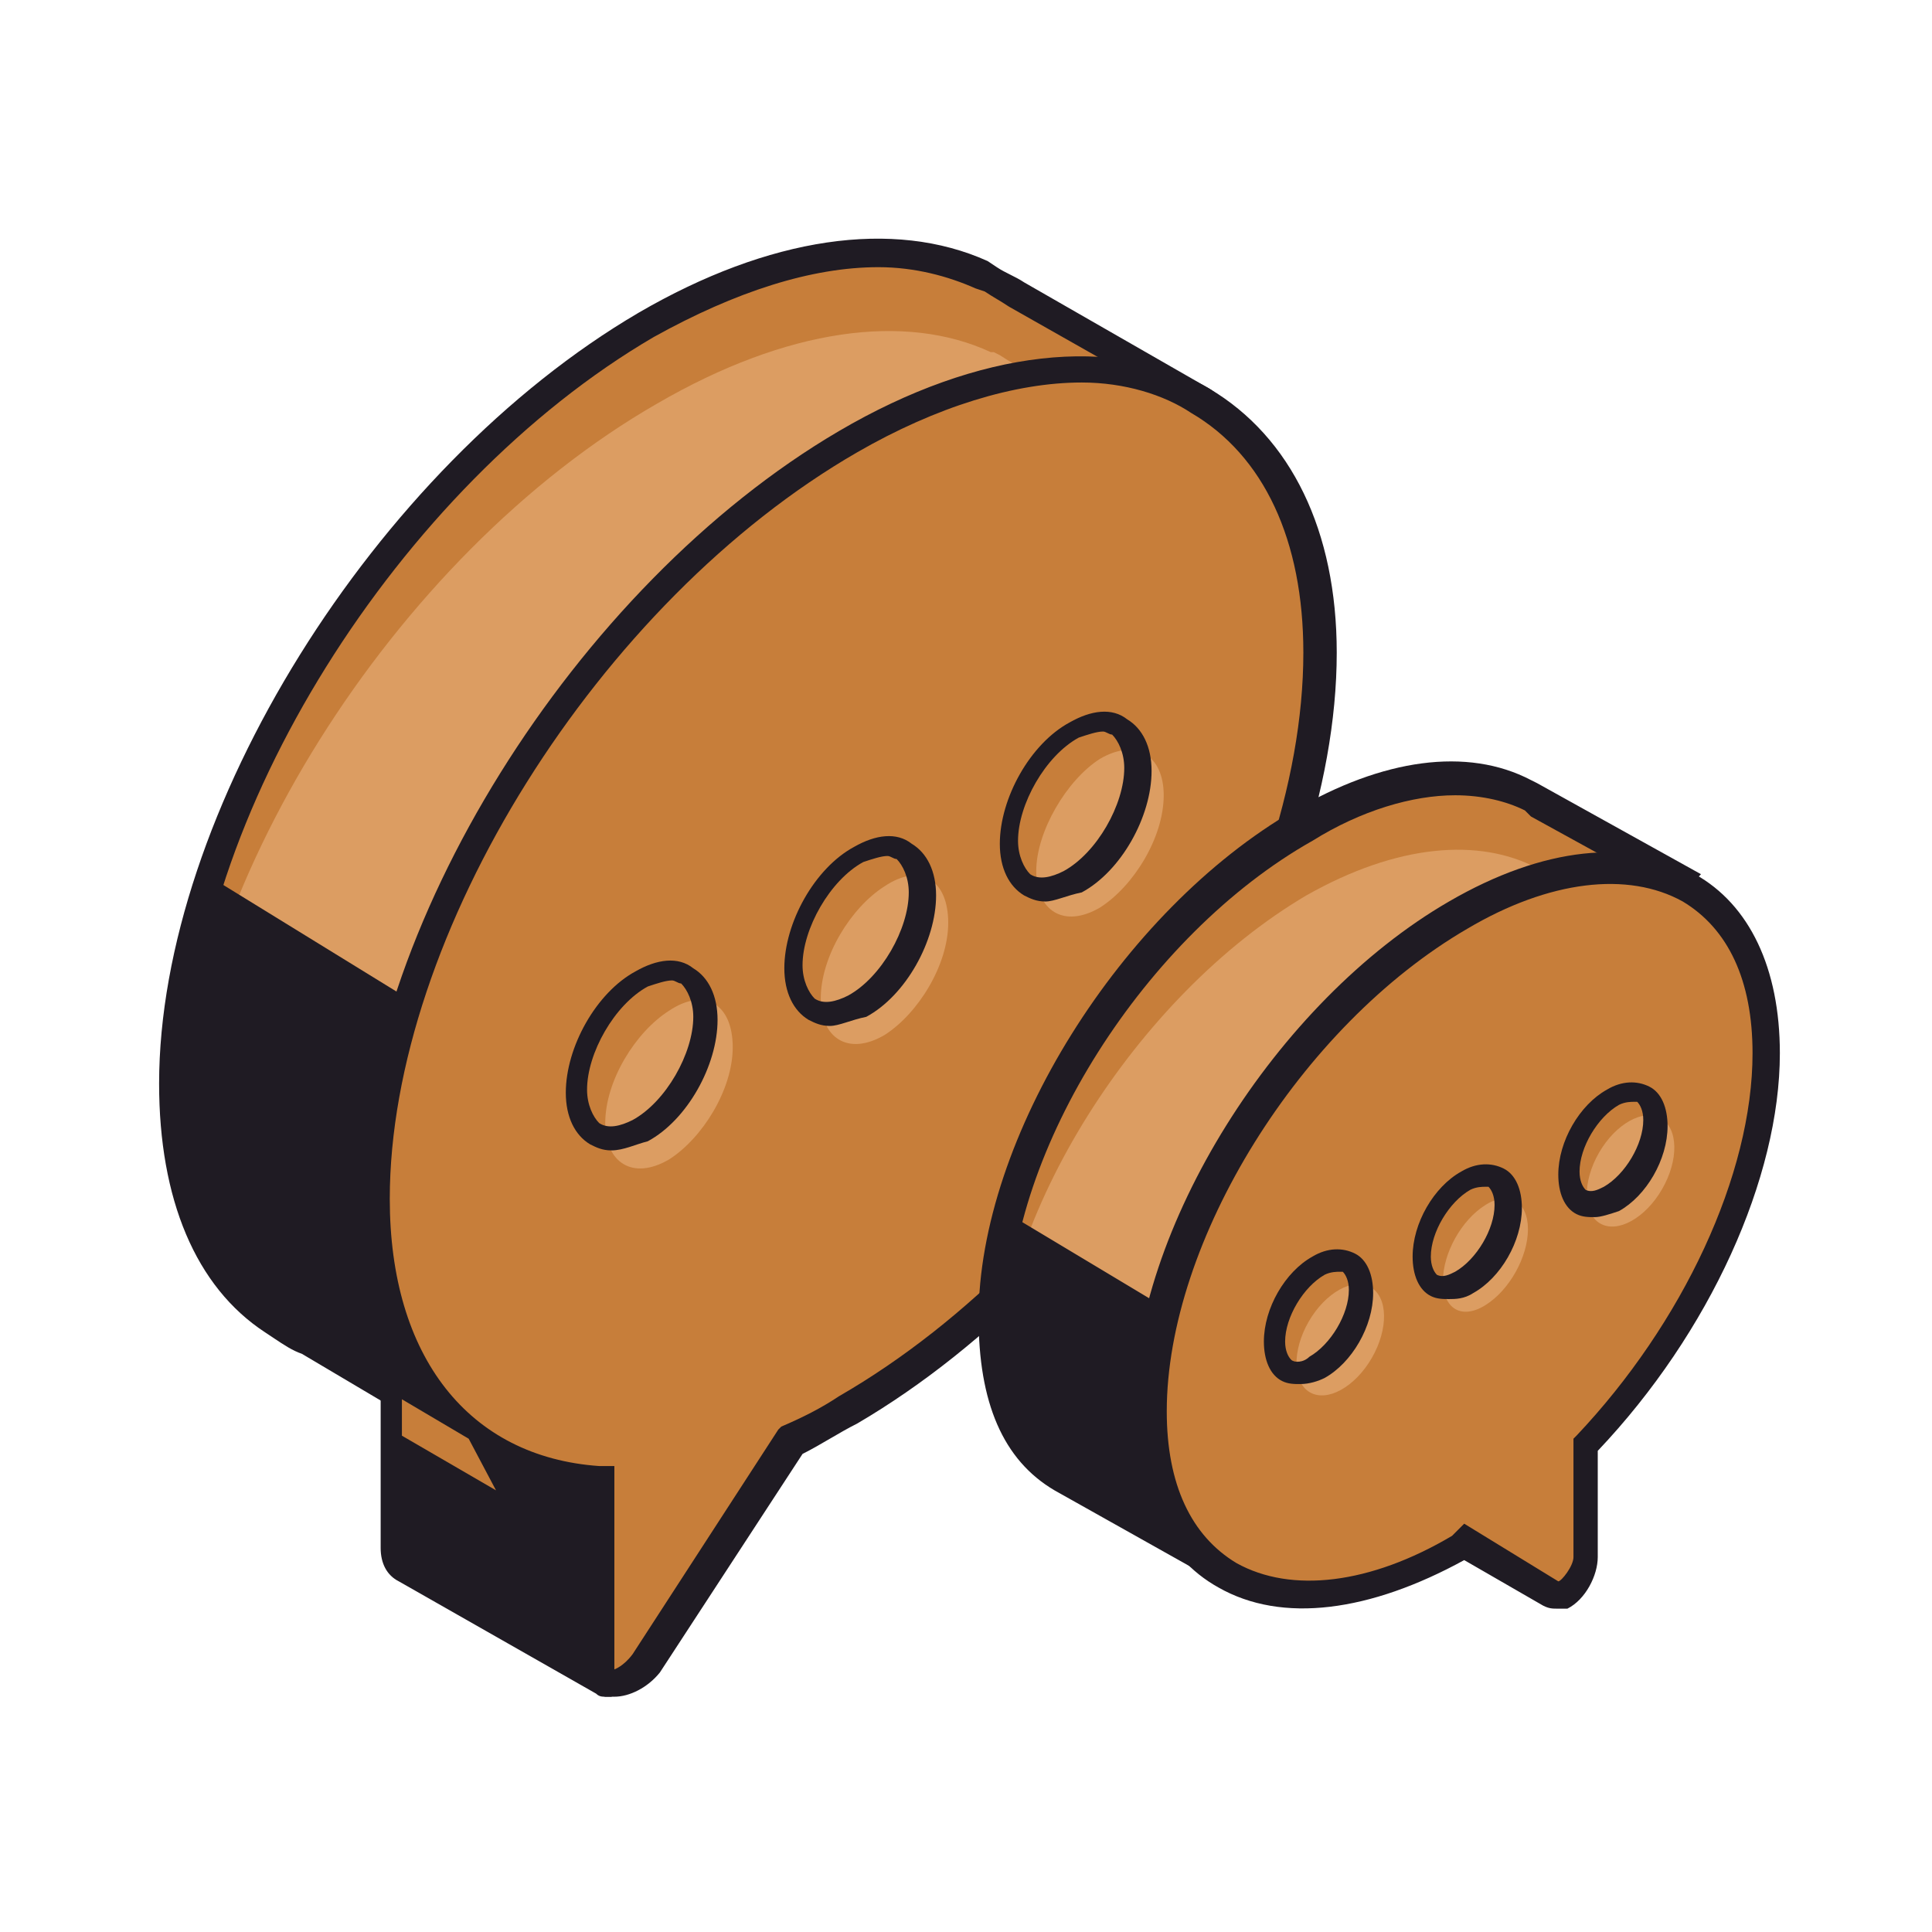 <svg width="170" height="170" viewBox="0 0 170 170" fill="none" xmlns="http://www.w3.org/2000/svg">
<path d="M106.939 37.663C107.206 36.594 106.672 35.526 105.871 34.992L89.58 25.645C88.778 25.378 87.977 24.843 87.176 24.576L86.642 24.309H86.375C78.897 20.837 68.481 22.173 56.997 28.849C34.03 42.203 15.335 71.847 15.335 95.349C15.335 105.498 18.54 112.441 24.148 116.447L24.415 116.715L24.949 116.982C25.751 117.516 26.285 117.783 27.086 118.317L35.098 122.857V136.21C35.098 137.012 35.365 137.813 35.899 137.813L52.457 147.16C52.991 147.427 54.06 147.16 54.327 146.626L59.668 131.136L60.469 126.596L47.383 123.391L51.923 116.447C53.526 115.646 55.395 114.845 56.997 113.777C66.879 108.168 75.692 99.622 82.903 89.741L95.188 80.66L106.939 37.663Z" fill="#C77E3A"/>
<path d="M107.474 44.605C107.741 43.537 107.207 42.469 106.406 41.935L90.115 32.587C89.314 32.053 88.779 31.786 87.978 31.252L87.444 30.985H87.177C79.699 27.513 69.284 28.849 57.8 35.525C34.565 48.879 15.87 78.79 15.87 102.292C15.87 112.441 52.458 123.39 52.458 123.39C54.061 122.589 55.93 121.788 57.533 120.72C67.414 115.111 76.227 106.565 83.438 96.684L95.723 87.603L107.474 44.605Z" fill="#DC9D62"/>
<path d="M53.259 148.763C52.725 148.763 52.458 148.763 51.923 148.496L35.365 138.882C34.564 138.615 33.763 137.546 33.763 135.944V123.392L26.552 119.119C25.751 118.852 24.95 118.318 24.149 117.783L23.347 117.249C17.205 113.243 14 105.498 14 95.35C14 71.581 32.962 41.135 56.197 27.515C67.68 20.838 78.63 19.236 86.909 22.974L87.71 23.509C88.512 24.043 89.313 24.31 90.114 24.844L106.405 34.191C107.741 34.993 108.542 36.595 108.008 38.197L96.257 81.462L83.704 90.81C76.227 101.225 67.146 109.504 57.532 115.113C55.929 115.914 54.327 116.982 52.725 117.783L49.52 122.858L62.072 126.062L61.004 131.938L55.663 147.428C55.395 148.229 54.861 148.763 54.06 149.03C53.793 148.763 53.526 148.763 53.259 148.763ZM77.295 23.509C71.419 23.509 64.743 25.645 57.532 29.651C35.098 42.737 16.671 72.115 16.671 95.35C16.671 104.697 19.341 111.641 24.95 115.38L25.484 115.914C26.285 116.448 26.819 116.715 27.62 116.982L36.167 122.056V136.211C36.167 136.478 36.167 136.745 36.167 136.745L52.992 146.36L58.066 131.137L58.6 127.932L45.247 124.193L50.855 115.38L51.122 115.113C52.725 114.311 54.594 113.51 56.197 112.442C65.544 107.101 74.357 98.822 81.568 88.673L81.835 88.406L93.853 79.593L105.337 37.129C105.337 36.595 105.337 36.328 104.803 36.061L88.779 26.981C87.978 26.446 87.444 26.179 86.642 25.645L85.841 25.378C83.438 24.31 80.5 23.509 77.295 23.509Z" fill="#1F1B23"/>
<path d="M54.326 123.658L43.911 126.329L33.495 120.453V136.21C33.495 137.545 34.029 138.614 35.097 139.148L52.457 149.029C52.724 149.296 52.991 149.296 53.258 149.296C53.525 149.296 53.792 149.296 53.792 149.296C54.326 149.029 54.593 148.762 54.861 148.228L60.469 131.937L61.537 126.062L54.326 123.658Z" fill="#1F1B23"/>
<path d="M74.623 38.731C51.656 52.085 32.961 81.996 32.961 105.498C32.961 120.721 40.706 129.534 52.724 130.335V146.359C52.724 148.763 55.127 148.763 56.73 146.092L69.549 126.596C71.151 125.795 73.021 124.994 74.623 123.926C97.591 110.572 116.286 80.928 116.286 57.426C116.286 33.657 97.591 25.378 74.623 38.731Z" fill="#C77E3A"/>
<path d="M54.06 149.297C53.793 149.297 53.526 149.297 53.258 149.297C51.923 149.03 51.389 147.695 51.389 146.36V131.671C39.104 130.336 31.626 120.454 31.626 105.765C31.626 81.996 50.588 51.551 73.823 37.93C86.108 30.72 98.126 29.384 106.405 34.191C113.616 38.464 117.622 46.743 117.622 57.426C117.622 81.195 98.66 111.641 75.425 125.261C73.823 126.062 72.22 127.131 70.618 127.932L58.066 147.161C56.997 148.496 55.395 149.297 54.06 149.297ZM95.188 33.657C89.312 33.657 82.369 35.794 75.425 39.8C52.724 52.886 34.297 82.263 34.297 105.498C34.297 119.386 41.24 128.199 52.724 129H54.06V146.36C54.06 146.627 54.06 146.894 54.06 146.894C54.06 146.894 54.861 146.627 55.662 145.558L68.481 125.795L68.748 125.528C70.618 124.727 72.22 123.926 73.823 122.858C96.523 109.771 114.684 80.394 114.684 57.426C114.684 47.545 111.212 40.067 104.802 36.328C102.399 34.725 98.927 33.657 95.188 33.657Z" fill="#1F1B23"/>
<path d="M64.474 92.144C64.474 95.883 61.803 100.156 58.865 102.026C55.66 103.895 53.257 102.293 53.257 98.821C53.257 95.082 55.928 90.809 58.865 88.939C62.07 86.803 64.474 88.405 64.474 92.144Z" fill="#DC9D62"/>
<path d="M53.792 101.226C52.991 101.226 52.457 100.959 51.923 100.691C50.587 99.89 49.786 98.288 49.786 96.151C49.786 92.145 52.457 87.338 55.929 85.469C57.798 84.4 59.668 84.133 61.003 85.201C62.338 86.003 63.139 87.605 63.139 89.742C63.139 93.748 60.469 98.555 56.997 100.424C55.929 100.691 54.86 101.226 53.792 101.226ZM59.133 86.27C58.599 86.27 57.798 86.537 56.997 86.804C54.059 88.406 51.656 92.679 51.656 95.884C51.656 97.22 52.19 98.288 52.724 98.822C53.525 99.356 54.593 99.089 55.662 98.555C58.599 96.953 61.003 92.679 61.003 89.475C61.003 88.139 60.469 87.071 59.935 86.537C59.668 86.537 59.401 86.27 59.133 86.27Z" fill="#1F1B23"/>
<path d="M83.436 81.193C83.436 84.932 80.766 89.205 77.828 91.075C74.623 92.944 72.22 91.342 72.22 87.87C72.22 84.131 74.89 79.858 77.828 77.988C81.033 75.852 83.436 77.454 83.436 81.193Z" fill="#DC9D62"/>
<path d="M73.021 90.274C72.219 90.274 71.685 90.007 71.151 89.74C69.816 88.939 69.015 87.337 69.015 85.2C69.015 81.194 71.685 76.387 75.157 74.517C77.027 73.449 78.896 73.182 80.231 74.25C81.567 75.052 82.368 76.654 82.368 78.79C82.368 82.796 79.697 87.604 76.225 89.473C74.89 89.74 73.822 90.274 73.021 90.274ZM78.095 75.319C77.561 75.319 76.76 75.586 75.958 75.853C73.021 77.455 70.617 81.728 70.617 84.933C70.617 86.268 71.151 87.337 71.685 87.871C72.487 88.405 73.555 88.138 74.623 87.604C77.561 86.001 79.964 81.728 79.964 78.523C79.964 77.188 79.43 76.12 78.896 75.586C78.629 75.586 78.362 75.319 78.095 75.319Z" fill="#1F1B23"/>
<path d="M102.397 69.977C102.397 73.716 99.727 77.989 96.789 79.858C93.584 81.728 91.181 80.125 91.181 76.653C91.181 73.182 93.851 68.641 96.789 66.772C99.994 64.903 102.397 66.505 102.397 69.977Z" fill="#DC9D62"/>
<path d="M91.982 79.325C91.18 79.325 90.646 79.058 90.112 78.791C88.777 77.99 87.976 76.387 87.976 74.251C87.976 70.245 90.646 65.438 94.118 63.568C95.988 62.5 97.857 62.233 99.192 63.301C100.528 64.102 101.329 65.705 101.329 67.841C101.329 71.847 98.658 76.654 95.186 78.524C93.851 78.791 92.783 79.325 91.982 79.325ZM97.056 64.369C96.522 64.369 95.721 64.636 94.919 64.904C91.982 66.506 89.578 70.779 89.578 73.984C89.578 75.319 90.112 76.387 90.646 76.922C91.448 77.456 92.516 77.189 93.584 76.654C96.522 75.052 98.925 70.779 98.925 67.574C98.925 66.239 98.391 65.171 97.857 64.636C97.59 64.636 97.323 64.369 97.056 64.369Z" fill="#1F1B23"/>
<path d="M147.801 77.453L134.981 70.242C129.907 67.572 122.696 68.106 114.684 72.646C99.728 81.459 87.443 100.955 87.443 116.178C87.443 123.122 89.58 127.662 93.586 130.332L94.12 130.599L107.206 137.81L109.343 130.867C111.212 130.332 113.082 129.264 114.951 128.196C115.218 128.196 115.218 127.929 115.485 127.929L122.963 132.469C124.032 133.27 126.168 131.134 126.168 128.997V119.116C135.515 109.234 142.192 95.881 142.192 84.664C142.192 84.397 142.192 84.13 142.192 83.863L147.801 77.453Z" fill="#C77E3A"/>
<path d="M148.067 83.596L135.248 76.385C130.174 73.714 122.963 74.248 114.951 78.788C99.995 87.602 87.71 107.098 87.71 122.32C87.71 129.264 126.168 125.258 126.168 125.258C135.515 115.377 142.192 102.023 142.192 90.806C142.192 90.539 142.192 90.272 142.192 90.005L148.067 83.596Z" fill="#DC9D62"/>
<path d="M108.007 139.681L92.784 131.135C88.244 128.464 86.107 123.39 86.107 115.912C86.107 100.155 98.66 80.125 113.882 71.312C121.627 66.772 129.105 65.703 134.714 68.641L135.248 68.908L149.669 76.92L142.993 84.398V84.665C142.993 95.615 136.85 109.235 126.969 119.651V128.998C126.969 130.601 125.9 132.737 124.298 133.538C123.497 134.073 122.429 134.073 121.627 133.538L115.218 129.532C113.615 130.601 112.013 131.402 110.411 131.936L108.007 139.681ZM128.037 69.977C124.298 69.977 119.758 71.312 115.485 73.983C100.796 82.262 88.778 101.223 88.778 116.179C88.778 122.589 90.648 126.862 94.386 128.998L94.921 129.265L106.405 135.675L108.007 129.8L108.541 129.532C110.143 128.998 112.013 127.93 113.882 127.129L114.951 126.328L123.23 131.402C123.497 131.402 124.565 130.067 124.565 129.265V118.85L124.832 118.583C134.18 108.701 140.322 95.615 140.322 84.932V83.597L145.396 77.721L134.714 71.846L134.18 71.312C132.577 70.511 130.441 69.977 128.037 69.977Z" fill="#1F1B23"/>
<path d="M155.544 92.41C155.544 76.92 143.259 71.579 128.303 80.392C113.348 89.205 101.062 108.434 101.062 123.924C101.062 139.414 113.348 144.755 128.303 135.942C128.57 135.942 128.57 135.675 128.837 135.675L136.315 140.215C137.384 141.016 139.52 138.879 139.52 136.743V126.861C149.135 116.98 155.544 103.627 155.544 92.41Z" fill="#C77E3A"/>
<path d="M137.117 141.549C136.583 141.549 136.316 141.549 135.782 141.282L128.838 137.276C120.559 141.816 112.814 142.885 107.205 139.68C102.398 137.009 99.728 131.401 99.728 123.923C99.728 108.166 112.28 88.136 127.503 79.323C135.782 74.515 143.527 73.714 149.135 76.919C153.942 79.59 156.613 85.198 156.613 92.676C156.613 103.626 150.47 117.246 140.589 127.662V137.009C140.589 138.611 139.521 140.748 137.918 141.549C137.918 141.549 137.384 141.549 137.117 141.549ZM128.838 134.071L137.117 139.146C137.384 139.146 138.452 137.81 138.452 137.009V126.593L138.719 126.326C148.067 116.445 154.209 103.359 154.209 92.676C154.209 86.266 152.073 81.726 148.067 79.323C143.259 76.652 136.316 77.453 129.105 81.726C114.416 90.272 102.665 109.234 102.665 124.19C102.665 130.599 104.802 135.14 108.808 137.543C113.615 140.214 120.559 139.413 127.77 135.14L128.838 134.071Z" fill="#1F1B23"/>
<path d="M120.708 119.489C122.183 116.935 122.136 114.146 120.603 113.261C119.07 112.376 116.632 113.73 115.157 116.285C113.682 118.839 113.729 121.628 115.262 122.513C116.794 123.398 119.233 122.044 120.708 119.489Z" fill="#DC9D62"/>
<path d="M114.416 121.786C113.882 121.786 113.347 121.786 112.813 121.519C111.745 120.985 111.211 119.649 111.211 118.047C111.211 115.109 113.08 111.904 115.484 110.569C116.819 109.768 118.155 109.768 119.223 110.302C120.291 110.836 120.825 112.171 120.825 113.774C120.825 116.712 118.956 119.916 116.552 121.252C116.018 121.519 115.217 121.786 114.416 121.786ZM117.888 111.904C117.621 111.904 117.086 111.904 116.552 112.171C114.683 113.24 113.08 115.91 113.08 118.047C113.08 118.848 113.347 119.382 113.615 119.649C113.882 119.916 114.683 119.916 115.217 119.382C117.086 118.314 118.689 115.643 118.689 113.507C118.689 112.706 118.422 112.171 118.155 111.904C118.422 111.904 118.155 111.904 117.888 111.904Z" fill="#1F1B23"/>
<path d="M134.447 108.164C134.447 110.567 132.844 113.505 130.708 114.84C128.571 116.176 126.969 115.107 126.969 112.704C126.969 110.3 128.571 107.362 130.708 106.027C132.844 104.692 134.447 105.76 134.447 108.164Z" fill="#DC9D62"/>
<path d="M127.504 114.307C126.97 114.307 126.435 114.307 125.901 114.04C124.833 113.506 124.299 112.171 124.299 110.568C124.299 107.631 126.168 104.426 128.572 103.09C129.907 102.289 131.243 102.289 132.311 102.823C133.379 103.358 133.913 104.693 133.913 106.295C133.913 109.233 132.044 112.438 129.64 113.773C128.839 114.307 128.038 114.307 127.504 114.307ZM130.708 104.426C130.441 104.426 129.907 104.426 129.373 104.693C127.504 105.761 125.901 108.432 125.901 110.568C125.901 111.37 126.168 111.904 126.435 112.171C126.969 112.438 127.504 112.171 128.038 111.904C129.907 110.835 131.51 108.165 131.51 106.028C131.51 105.227 131.243 104.693 130.976 104.426C131.243 104.426 130.976 104.426 130.708 104.426Z" fill="#1F1B23"/>
<path d="M146.251 104.634C147.726 102.079 147.679 99.291 146.146 98.406C144.613 97.521 142.175 98.874 140.7 101.429C139.225 103.984 139.272 106.772 140.805 107.657C142.337 108.542 144.776 107.189 146.251 104.634Z" fill="#DC9D62"/>
<path d="M140.322 107.098C139.788 107.098 139.254 107.098 138.72 106.831C137.651 106.297 137.117 104.962 137.117 103.359C137.117 100.422 138.987 97.217 141.39 95.882C142.726 95.08 144.061 95.08 145.129 95.614C146.197 96.149 146.732 97.484 146.732 99.086C146.732 102.024 144.862 105.229 142.459 106.564C141.657 106.831 140.856 107.098 140.322 107.098ZM143.794 96.95C143.527 96.95 142.993 96.95 142.459 97.217C140.589 98.285 138.987 100.956 138.987 103.092C138.987 103.894 139.254 104.428 139.521 104.695C140.055 104.962 140.589 104.695 141.123 104.428C142.993 103.359 144.595 100.689 144.595 98.552C144.595 97.751 144.328 97.217 144.061 96.95H143.794Z" fill="#1F1B23"/>
<path d="M88.779 106.834L102.132 114.846L101.064 126.33L103.734 136.211L90.114 127.665L87.443 121.523L87.71 112.175L88.779 106.834Z" fill="#1F1B23"/>
<path d="M18.54 77.188L35.899 87.87L32.961 102.826L34.564 115.912L37.502 124.191L22.279 115.111L17.204 107.099L15.335 96.951L15.869 87.87L18.54 77.188Z" fill="#1F1B23"/>
<path d="M43.644 131.137L35.365 126.33V123.125L41.241 126.597L43.644 131.137Z" fill="#C77E3A"/>
</svg>
